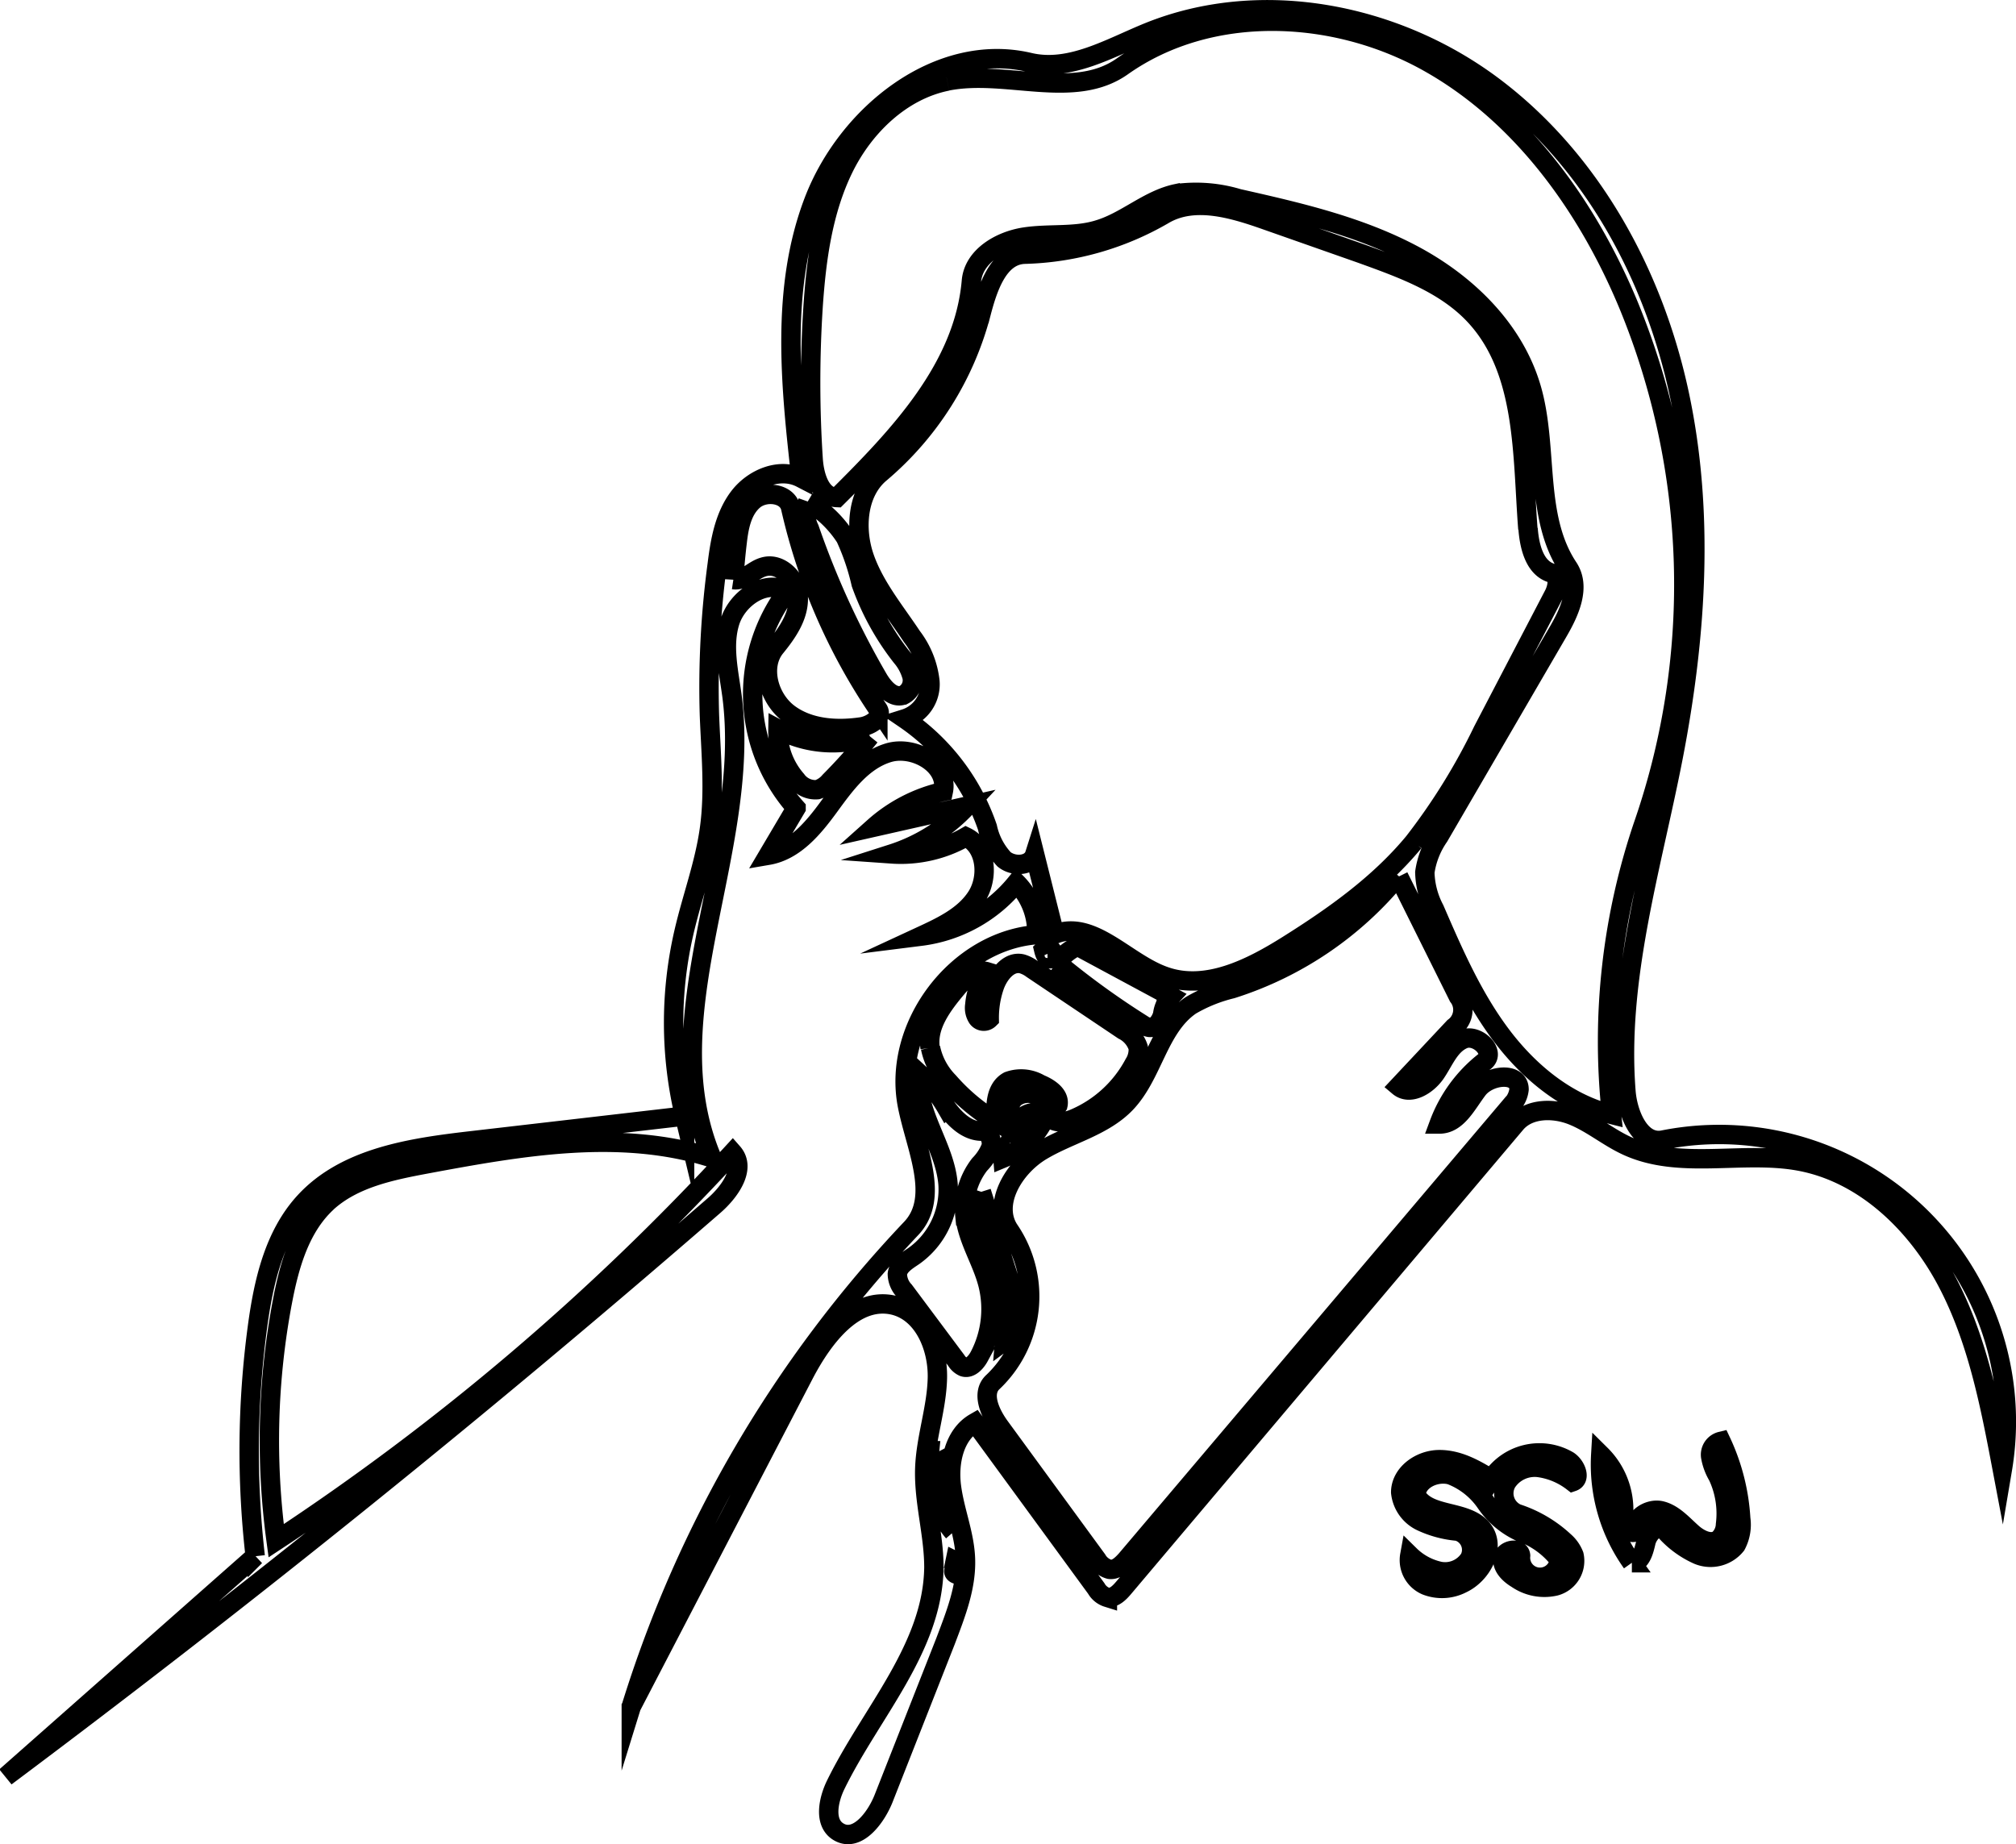 <svg xmlns="http://www.w3.org/2000/svg" viewBox="0 0 207.99 190.29"><defs><style>.cls-1{fill:none;stroke:#000;stroke-miterlimit:10;stroke-width:2px;}</style></defs><title>Penny_will_Call</title><g id="Layer_2" data-name="Layer 2"><g id="Layer_1-2" data-name="Layer 1"><g id="Shape_7" data-name="Shape 7"><path class="cls-1" d="M162.39,160.47a2.69,2.69,0,0,1-1.91,3.18,5,5,0,0,1-4-.76c-.77-.46-1.55-1.22-1.42-2.11s1.74-1.17,1.82-.27a2,2,0,0,0,4,.45,8.61,8.61,0,0,0-4-2.88,8.69,8.69,0,0,1-3.57-3,7.78,7.78,0,0,0-3.65-2.89c-1.52-.41-3.49.49-3.58,2.06,1.26,2.35,5.27,1.47,6.89,3.58,1.39,1.8-.06,4.59-2.12,5.56a4.51,4.51,0,0,1-3.72.2,2.84,2.84,0,0,1-1.68-3.12,6.29,6.29,0,0,0,3.11,1.67,3,3,0,0,0,3.07-1.35,2,2,0,0,0-1.25-2.8,11.05,11.05,0,0,1-3.74-1,3.75,3.75,0,0,1-2.13-3c0-1.93,2-3.38,4-3.38s3.71,1,5.35,2a5.91,5.91,0,0,1,7.94-1.89c.78.5,1.33,1.87.45,2.17a7.36,7.36,0,0,0-3.51-1.47,3.44,3.44,0,0,0-3.3,1.55,2.28,2.28,0,0,0,1.06,3.2,13.17,13.17,0,0,1,4.87,2.86A3.61,3.61,0,0,1,162.39,160.47Z"/><path class="cls-1" d="M179.59,156.7a4.46,4.46,0,0,1-.48,2.73,3.38,3.38,0,0,1-3.93,1,9.89,9.89,0,0,1-3.48-2.59c-.66-.66-1.68.37-1.89,1.28s-.51,2.13-1.45,2.13a17.48,17.48,0,0,1-3.21-11.15,8,8,0,0,1,2.36,6,3.08,3.08,0,0,0,.12,1.46c.21.45.83.74,1.21.42-.48-1.27,1.25-2.42,2.56-2.09s2.24,1.46,3.26,2.35c.75.64,1.88,1.18,2.67.59a2.19,2.19,0,0,0,.69-1.53,9.12,9.12,0,0,0-.79-5,5.88,5.88,0,0,1-.74-2,1.42,1.42,0,0,1,1.07-1.58A21.68,21.68,0,0,1,179.59,156.7Z"/><path class="cls-1" d="M33.73,124.08c-2.76,2.55-3.86,6.41-4.57,10.1a77,77,0,0,0-.67,24.8,252.9,252.9,0,0,0,47.1-40.05c1.44,1.64-.31,4.09-2,5.53q-35.4,30.73-73,58.86l25.74-22.74a95.76,95.76,0,0,1,.23-23.65c.62-4.62,1.7-9.44,4.84-12.88,4.22-4.63,11-5.62,17.23-6.34l22-2.55a41.44,41.44,0,0,1-.06-19c.82-3.54,2.12-7,2.62-10.59.55-3.91.15-7.88,0-11.83A95.3,95.3,0,0,1,74,58.22c.3-2.42.74-4.94,2.21-6.9s4.25-3.13,6.43-2c-1.08-9.57-2.12-19.57,1.32-28.57S96.83,4.24,106.2,6.44c4.2,1,8.31-1.5,12.3-3.12C130.18-1.4,144.12,1.39,154.18,9s16.44,19.35,19.07,31.66,1.76,25.14-.64,37.5c-2.23,11.43-5.78,22.86-4.86,34.47.19,2.38,1.5,5.46,3.83,5a29.63,29.63,0,0,1,35,34c-1.26-6.65-2.55-13.42-5.72-19.41s-8.55-11.18-15.21-12.41c-5.91-1.09-12.37.94-17.82-1.59-1.93-.89-3.59-2.31-5.55-3.11s-4.53-.8-5.9.82l-40.45,47.9c-.44.52-1,1.09-1.68,1a2,2,0,0,1-1.15-.93l-12.51-17.11c-2.16,1.24-2.75,4.13-2.43,6.6s1.32,4.83,1.44,7.31c.15,3-1,5.86-2.05,8.64L91.15,185.6c-.8,2-2.73,4.53-4.62,3.42-1.56-.91-1.09-3.28-.29-4.9,3.65-7.44,10-14.1,10.11-22.39,0-3.43-1.06-6.81-.94-10.24.11-3.13,1.23-6.17,1.3-9.31s-1.41-6.71-4.45-7.49c-4.07-1-7.31,3.32-9.25,7l-17.88,34.4A125.78,125.78,0,0,1,94,126.76c3.05-3.21.47-8.33-.38-12.68-1.6-8.16,5.05-17,13.34-17.64a7.26,7.26,0,0,0-2.09-5.35A15.09,15.09,0,0,1,95,96.6c2.16-1,4.44-2.06,5.74-4.05s1.05-5.17-1.09-6.2A13.44,13.44,0,0,1,92,88.11a18.2,18.2,0,0,0,7.77-4.93l-9.6,2.17a16,16,0,0,1,7.15-3.68c.57-2.73-3-4.8-5.66-4s-4.44,3.24-6.08,5.49S82,87.78,79.25,88.25l2.88-4.87A17.66,17.66,0,0,1,81.21,61c-2.23-1.28-5.15.73-5.91,3.18s-.12,5.09.22,7.64c2.08,16-8.31,32.81-2.08,47.65-9.43-3-19.62-1.2-29.35.61-3.7.69-7.61,1.48-10.37,4m123.91-69.5c-.59-7.64-.2-16.2-5.35-21.88-3.08-3.4-7.6-5-11.92-6.56l-9.87-3.47c-3.39-1.19-7.31-2.35-10.41-.53a30.07,30.07,0,0,1-14.35,4.09c-2.74.07-3.83,3.48-4.52,6.13A32.31,32.31,0,0,1,90.84,48.8c-2.42,2-2.69,5.79-1.64,8.77s3.13,5.47,4.88,8.11a9.26,9.26,0,0,1,1.86,4.63,3.73,3.73,0,0,1-2.6,3.86,22.3,22.3,0,0,1,8.53,11.19,7,7,0,0,0,1.72,3.31c1,.81,2.78.7,3.16-.5l2.06,8.23c3.9-1.61,7.42,3,11.4,4.35,4.23,1.48,8.79-.81,12.59-3.19,4.78-3,9.46-6.31,13.06-10.66A64.54,64.54,0,0,0,153,75.37l7.3-14c.4-.76.62-2-.2-2.23-1.78-.52-2.31-2.75-2.45-4.6M97.73,8.37C93,9.31,89.11,13.08,87,17.44s-2.78,9.3-3.11,14.15a121.31,121.31,0,0,0,0,15.75c.11,1.72.73,3.93,2.45,4C92.67,45.05,99.44,38,100.22,29c.22-2.55,2.95-4.15,5.48-4.54s5.17,0,7.62-.76c2.85-.85,5.15-3.11,8.06-3.72a15.13,15.13,0,0,1,6.38.51c6.16,1.39,12.4,2.82,18,5.79S156.23,34,158,40.1s.28,13.2,3.8,18.48c1.31,2,.13,4.58-1.06,6.62L148.45,86.32A8.59,8.59,0,0,0,147,90a8.59,8.59,0,0,0,1,3.82c1.92,4.44,3.87,8.92,6.75,12.81s6.82,7.18,11.51,8.36a69.44,69.44,0,0,1,3.39-30.17A75.8,75.8,0,0,0,168,31.44c-4.25-10.21-11.09-19.71-20.75-25.08s-22.42-5.9-31.45.48c-5,3.55-12,.32-18.07,1.52m46.53,82a36.29,36.29,0,0,1-17.17,11.67,15.72,15.72,0,0,0-4.23,1.7c-3.38,2.3-3.89,7.17-6.72,10.12-2.32,2.41-5.82,3.17-8.69,4.89s-5.19,5.56-3.25,8.29a12.18,12.18,0,0,1-1.74,15.55c-1.29,1.16-.31,3.27.72,4.67l10,13.68a2.14,2.14,0,0,0,1.29,1c.7.09,1.28-.5,1.73-1l39.67-46.83a2.73,2.73,0,0,0,.85-1.69c0-1.86-3.11-1.51-4.26,0s-2.12,3.6-4,3.57a14.67,14.67,0,0,1,4.7-6.45c1.21-.95-.75-2.91-2.17-2.31s-2,2.22-2.87,3.5-2.66,2.36-3.83,1.37L150,106a2.23,2.23,0,0,0,.46-3.17l-6.16-12.38M96,108.11a7,7,0,0,0,1.88,3.52,20.36,20.36,0,0,0,4.94,4.12c-.16-1.54-.14-3.45,1.22-4.19a3.85,3.85,0,0,1,3.26.3c1,.41,2.08,1.17,1.84,2.19-.34.5-1-.11-1.46-.55a2.23,2.23,0,0,0-3-.22,1.8,1.8,0,0,0,.21,2.79,2.16,2.16,0,0,1,3.41-.74c.62.65,1.7.44,2.53.09a12.56,12.56,0,0,0,6.18-5.67,2.71,2.71,0,0,0,.42-1.66,3.06,3.06,0,0,0-1.55-1.8l-9.4-6.31a3.25,3.25,0,0,0-1.05-.53c-1.33-.31-2.43,1.09-2.86,2.39a10,10,0,0,0-.51,3.3.8.8,0,0,1-1.21-.1,1.9,1.9,0,0,1-.28-1.34,6.86,6.86,0,0,1,1.25-3.43c-1.18-.36-2.28.69-3.07,1.64-1.51,1.8-3.11,3.9-2.79,6.22M75.66,59.81c1.13.17,2-1,3.11-1.31,1.81-.55,3.59,1.41,3.59,3.29s-1.17,3.55-2.35,5c-1.63,2-.71,5.3,1.38,6.85S86.3,75.38,88.87,75c1-.15,2.27-1,1.7-1.85a61.29,61.29,0,0,1-9-20.76c-.35-1.53-2.65-1.79-3.83-.76s-1.5,2.71-1.68,4.26q-.24,2-.36,3.93m26.22,72.68c-.62-2.41-2.1-4.58-2.37-7.05a7.44,7.44,0,0,1,1.52-5.3,5.38,5.38,0,0,0,1.17-1.8c.18-.7-.21-1.61-.94-1.63-1.52,0-2.77-1.21-3.66-2.44a15.27,15.27,0,0,0-2.83-3.54c-.44,4,2.69,7.49,3,11.46a8.41,8.41,0,0,1-3.56,7.42c-.71.48-1.57,1-1.67,1.83a2.58,2.58,0,0,0,.71,1.73l5.38,7.21a1.66,1.66,0,0,0,.73.65c.67.23,1.29-.45,1.63-1.08a10.48,10.48,0,0,0,.89-7.46M83.34,51.75a3.59,3.59,0,0,0,.16,2.79A87.78,87.78,0,0,0,90.58,70c.58,1,1.57,2.12,2.64,1.71a1.71,1.71,0,0,0,.86-1.93,5.22,5.22,0,0,0-1.07-2,26.78,26.78,0,0,1-4.17-7.56,24,24,0,0,0-1.61-4.75,11.67,11.67,0,0,0-3.89-3.73m25.73,47.6a82.64,82.64,0,0,0,8.8,6.37,1.72,1.72,0,0,0,.7.3c.69.08,1.19-.66,1.38-1.33a3.31,3.31,0,0,1,.86-1.86l-9.64-5.19a5.3,5.3,0,0,0-2.09,1.71M89.75,76a11.94,11.94,0,0,1-9.49-.77,7.76,7.76,0,0,0,1.91,5.25,2.41,2.41,0,0,0,2.16,1,2.74,2.74,0,0,0,1.27-.86q2.19-2.21,4.15-4.64m11.51,47c-1.13,3.49,1.51,7,2.21,10.59a20.42,20.42,0,0,1,.17,4.79c1.72-1.26,1.25-3.9.61-5.93l-3-9.46m2.92-5.05a1.82,1.82,0,0,0-.7,1.59,8.32,8.32,0,0,0,3.91-3.34,3.29,3.29,0,0,0-3.26,1.71m-5.76,40.2a6.92,6.92,0,0,0-1.69-4.83,6.94,6.94,0,0,0,1.69,4.83m-1.45-8.39c-.77-.08-.85,1.12-.51,1.82a1.34,1.34,0,0,0,.43-1.73m1.62,12.23c-.23.31.42.63.69.35a1.13,1.13,0,0,0-.59-1.29l-.19.92m10.24-63.78a.57.57,0,0,0-.92-.2c.09.38.24.81.61.91s.68-.59.29-.65Z"/></g></g></g></svg>